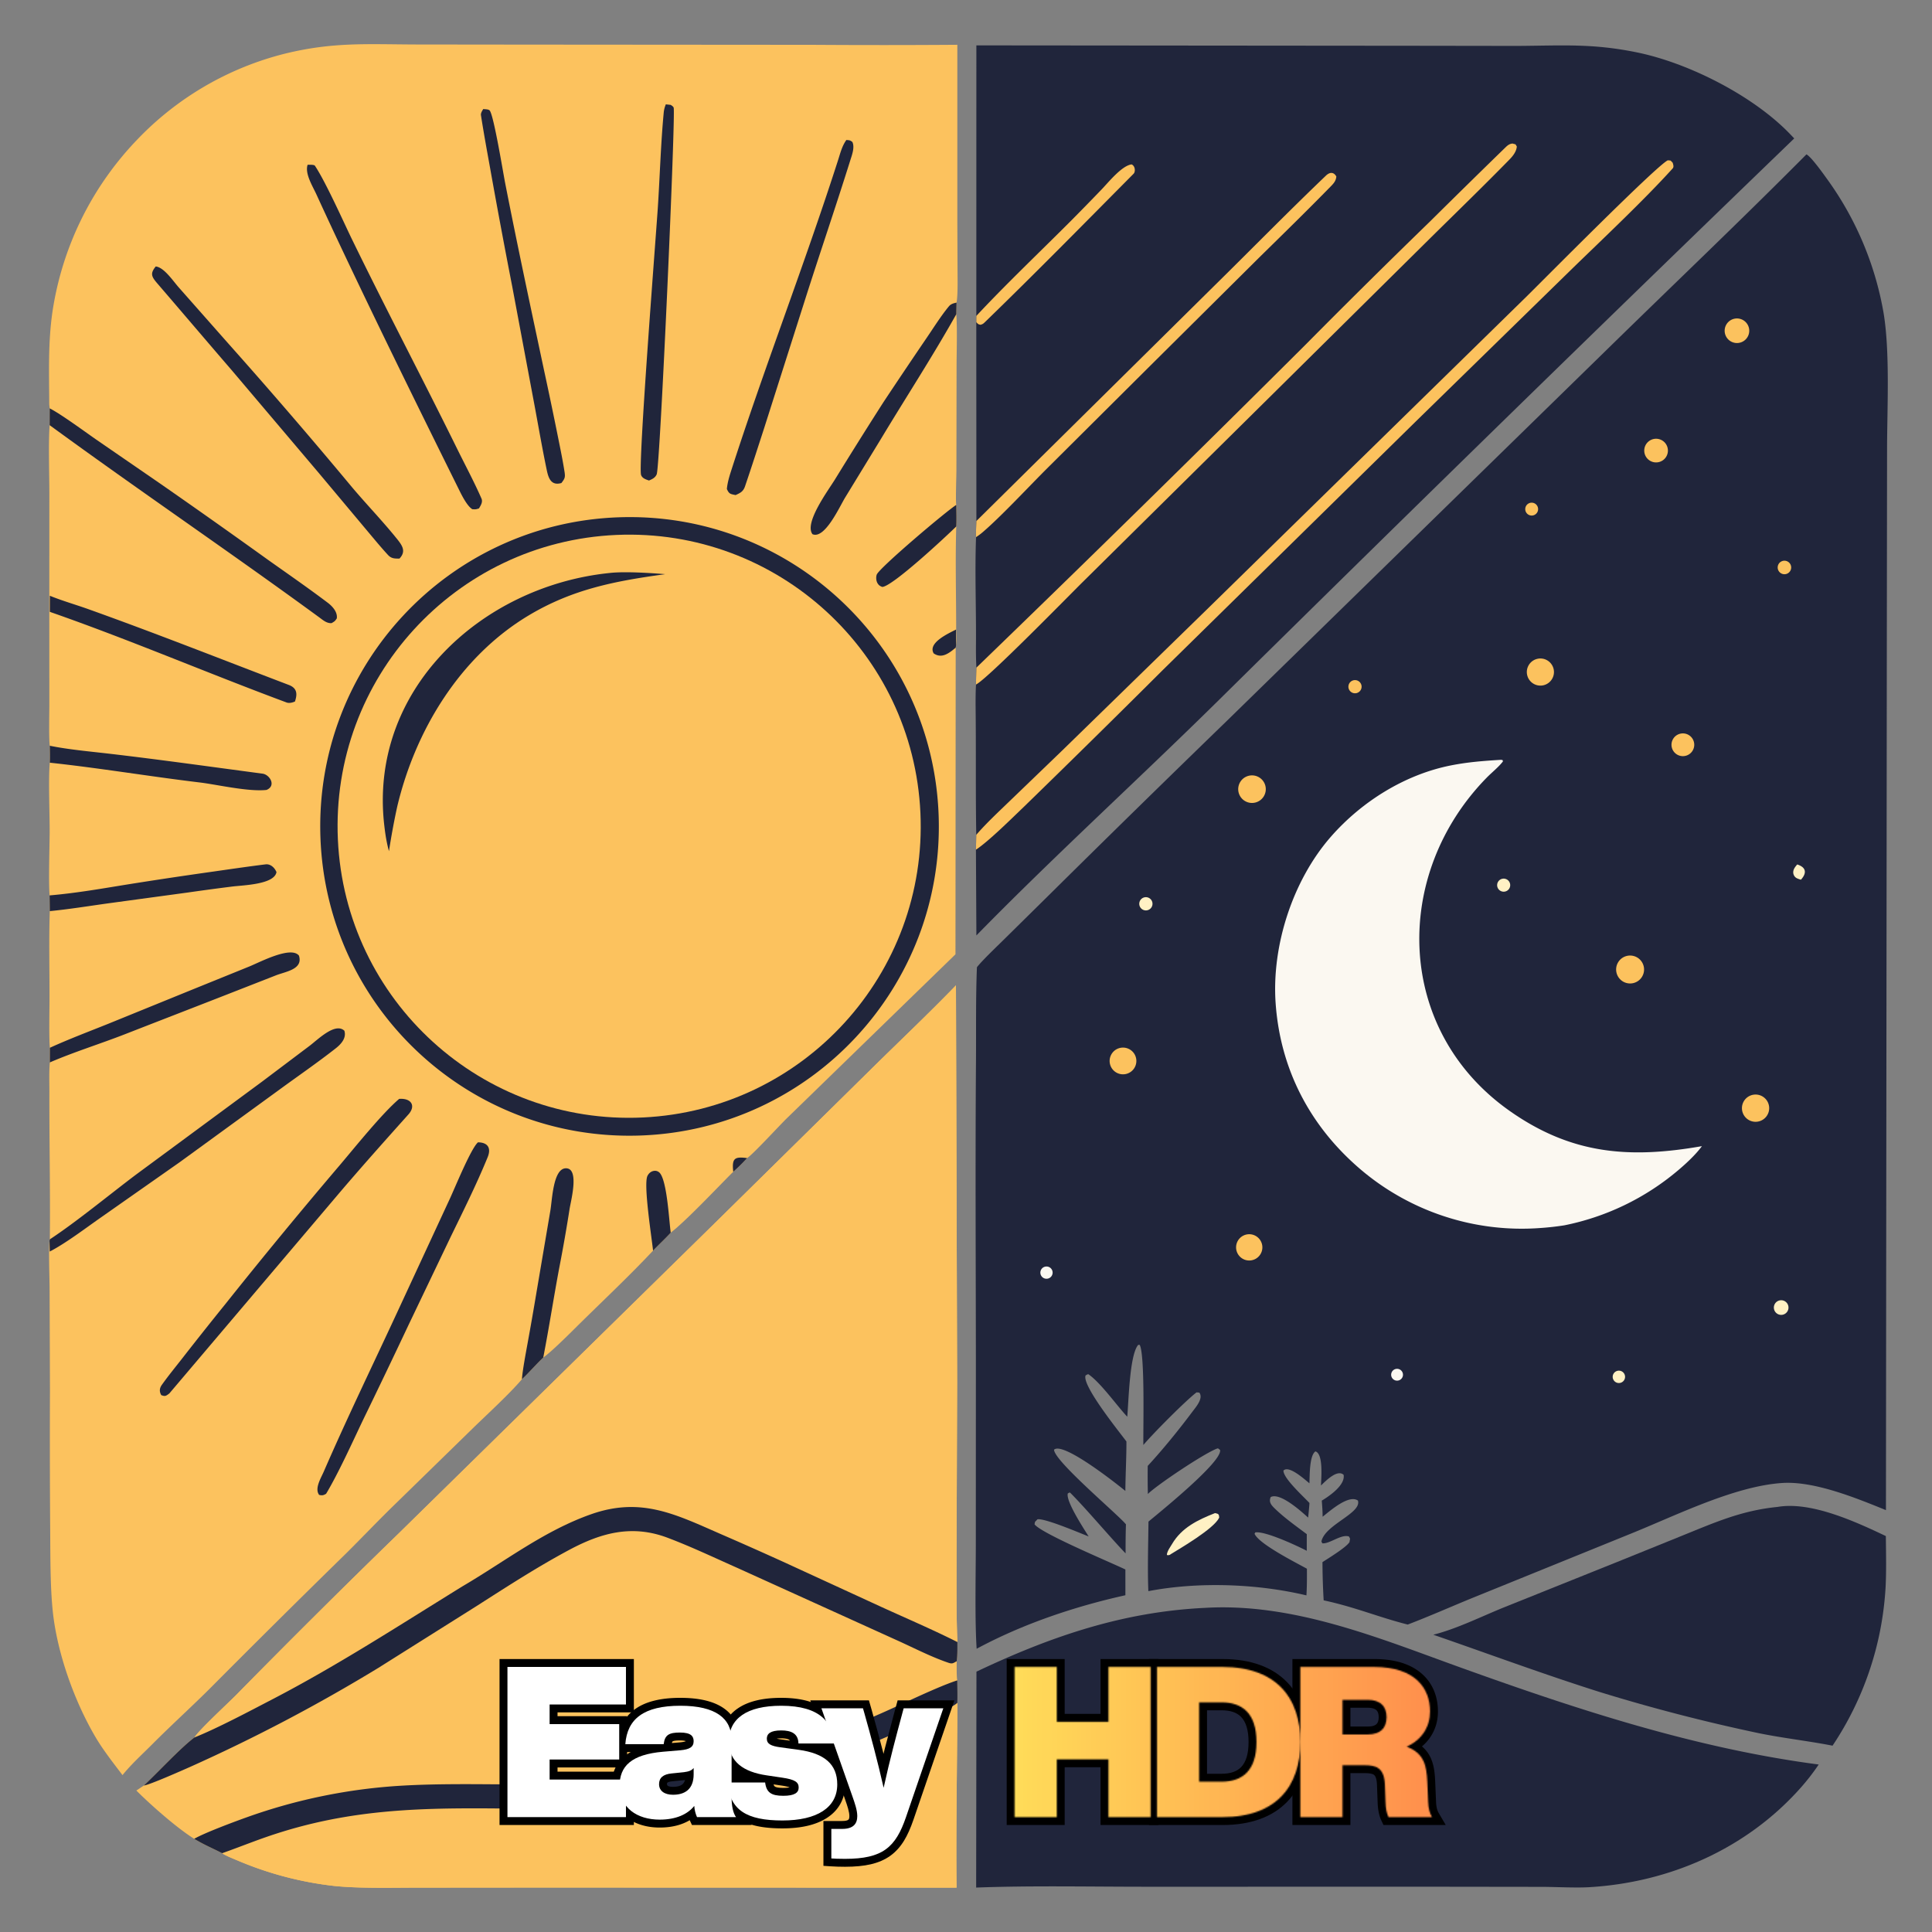 <svg xmlns="http://www.w3.org/2000/svg" width="2048" viewBox="0 0 1536 1536" height="2048" version="1.0"><rect x="0" y="0" width="1536" height="1536" fill="#808080" stroke="none"/><defs><clipPath id="e"><path d="M57.672 972.898h1409.25V1536H57.672Zm0 0"/></clipPath><clipPath id="g"><path d="M.672.898h1409.25V564H.672Zm0 0"/></clipPath><clipPath id="c"><path d="M.672.898h1409.25V564H.672Zm0 0"/></clipPath><clipPath id="d"><path d="M0 0h1410v564H0z"/></clipPath><clipPath id="b"><path d="M0 0h1410v564H0z"/></clipPath><clipPath id="j"><path d="M405.672.898h1001.25V564H405.672Zm0 0"/></clipPath><clipPath id="h"><path d="M0 0h1410v564H0z"/></clipPath><clipPath id="f"><path d="M0 0h1410v564H0z"/></clipPath><linearGradient x1="93.363" gradientTransform="matrix(.75 0 0 .75 335.672 336.16)" y1="99" x2="1428.793" gradientUnits="userSpaceOnUse" y2="99" id="l"><stop stop-color="#FFDE59" offset="0"/><stop stop-color="#FFDE59" offset=".25"/><stop stop-color="#FFDE59" offset=".313"/><stop stop-color="#FFDE59" offset=".328"/><stop stop-color="#FFDE59" offset=".336"/><stop stop-color="#FFDD59" offset=".34"/><stop stop-color="#FFDC59" offset=".344"/><stop stop-color="#FFDB59" offset=".348"/><stop stop-color="#FFDA58" offset=".352"/><stop stop-color="#FFD958" offset=".355"/><stop stop-color="#FFD858" offset=".359"/><stop stop-color="#FFD758" offset=".363"/><stop stop-color="#FFD658" offset=".367"/><stop stop-color="#FFD658" offset=".371"/><stop stop-color="#FFD558" offset=".375"/><stop stop-color="#FFD457" offset=".379"/><stop stop-color="#FFD357" offset=".383"/><stop stop-color="#FFD257" offset=".387"/><stop stop-color="#FFD157" offset=".391"/><stop stop-color="#FFD057" offset=".395"/><stop stop-color="#FFCF57" offset=".398"/><stop stop-color="#FFCE57" offset=".402"/><stop stop-color="#FFCD56" offset=".406"/><stop stop-color="#FFCC56" offset=".41"/><stop stop-color="#FFCC56" offset=".414"/><stop stop-color="#FFCB56" offset=".418"/><stop stop-color="#FFCA56" offset=".422"/><stop stop-color="#FFC956" offset=".426"/><stop stop-color="#FFC856" offset=".43"/><stop stop-color="#FFC755" offset=".434"/><stop stop-color="#FFC655" offset=".438"/><stop stop-color="#FFC555" offset=".441"/><stop stop-color="#FFC455" offset=".445"/><stop stop-color="#FFC355" offset=".449"/><stop stop-color="#FFC255" offset=".453"/><stop stop-color="#FFC255" offset=".457"/><stop stop-color="#FFC154" offset=".461"/><stop stop-color="#FFC054" offset=".465"/><stop stop-color="#FFBF54" offset=".469"/><stop stop-color="#FFBE54" offset=".473"/><stop stop-color="#FFBD54" offset=".477"/><stop stop-color="#FFBC54" offset=".48"/><stop stop-color="#FFBB54" offset=".484"/><stop stop-color="#FFBA53" offset=".488"/><stop stop-color="#FFB953" offset=".492"/><stop stop-color="#FFB853" offset=".496"/><stop stop-color="#FFB753" offset=".5"/><stop stop-color="#FFB753" offset=".504"/><stop stop-color="#FFB653" offset=".508"/><stop stop-color="#FFB553" offset=".512"/><stop stop-color="#FFB452" offset=".516"/><stop stop-color="#FFB352" offset=".52"/><stop stop-color="#FFB252" offset=".523"/><stop stop-color="#FFB152" offset=".527"/><stop stop-color="#FFB052" offset=".531"/><stop stop-color="#FFAF52" offset=".535"/><stop stop-color="#FFAE52" offset=".539"/><stop stop-color="#FFAD51" offset=".543"/><stop stop-color="#FFAD51" offset=".547"/><stop stop-color="#FFAC51" offset=".551"/><stop stop-color="#FFAB51" offset=".555"/><stop stop-color="#FFAA51" offset=".559"/><stop stop-color="#FFA951" offset=".563"/><stop stop-color="#FFA851" offset=".566"/><stop stop-color="#FFA750" offset=".57"/><stop stop-color="#FFA650" offset=".574"/><stop stop-color="#FFA550" offset=".578"/><stop stop-color="#FFA450" offset=".582"/><stop stop-color="#FFA350" offset=".586"/><stop stop-color="#FFA350" offset=".59"/><stop stop-color="#FFA250" offset=".594"/><stop stop-color="#FFA14F" offset=".598"/><stop stop-color="#FFA04F" offset=".602"/><stop stop-color="#FF9F4F" offset=".605"/><stop stop-color="#FF9E4F" offset=".609"/><stop stop-color="#FF9D4F" offset=".613"/><stop stop-color="#FF9C4F" offset=".617"/><stop stop-color="#FF9B4F" offset=".621"/><stop stop-color="#FF9A4E" offset=".625"/><stop stop-color="#FF994E" offset=".629"/><stop stop-color="#FF994E" offset=".633"/><stop stop-color="#FF984E" offset=".637"/><stop stop-color="#FF974E" offset=".641"/><stop stop-color="#FF964E" offset=".645"/><stop stop-color="#FF954E" offset=".648"/><stop stop-color="#FF944D" offset=".652"/><stop stop-color="#FF934D" offset=".656"/><stop stop-color="#FF924D" offset=".66"/><stop stop-color="#FF914D" offset=".664"/><stop stop-color="#FF914D" offset=".672"/><stop stop-color="#FF914D" offset=".688"/><stop stop-color="#FF914D" offset=".75"/><stop stop-color="#FF914D" offset="1"/></linearGradient><filter x="0%" y="0%" width="100%" height="100%" id="a"><feColorMatrix values="0 0 0 0 1 0 0 0 0 1 0 0 0 0 1 0 0 0 1 0" color-interpolation-filters="sRGB"/></filter><mask id="i"><g filter="url(#a)"><g clip-path="url(#b)"><g clip-path="url(#c)"><g clip-path="url(#d)"><path d="M824.249 396.869h-41.074v-43.59h-33.531V472.65h33.531v-45.937h41.074v45.937h33.532V353.279h-33.532Zm90.697-43.59h-52.14V472.65h52.14c42.754 0 61.864-24.477 61.864-59.684 0-35.21-19.11-59.687-61.864-59.687m-18.609 91.203v-63.035h17.938c15.93 0 27.664 8.215 27.664 31.52 0 23.3-11.735 31.515-27.664 31.515Zm0 0"/><path d="M1077.736 444.65c-.504-12.738-2.516-22.8-16.43-27.996 12.738-5.7 18.61-16.43 18.61-28 0-18.61-11.907-35.375-44.43-35.375h-58.68V472.65h33.531v-41.242h17.438c9.386 0 15.757 2.012 16.261 15.59l.504 13.582c.164 5.195.836 8.886 2.344 12.07h34.539c-1.676-2.852-2.852-7.043-3.02-12.07Zm-67.399-65.215h20.117c9.895 0 14.922 5.195 14.922 13.746 0 8.719-5.027 13.746-14.922 13.746h-20.117Zm0 0"/></g></g></g></g></mask></defs><path fill="#fcc25e" d="M39.516 324.66c-.141-1.078-.36-2.578-.368-3.656-.105-24.957-1.007-48.473 2.567-73.192a251.6 251.6 0 0 1 8.613-37.55 250 250 0 0 1 6.445-18.168 248 248 0 0 1 7.82-17.617 251 251 0 0 1 9.15-16.97 251 251 0 0 1 10.429-16.21 250 250 0 0 1 24.43-29.79 244 244 0 0 1 25.496-23.316 243.5 243.5 0 0 1 28.527-19.488 244 244 0 0 1 30.988-15.273 244 244 0 0 1 32.836-10.75c38.426-9.457 65.672-7.426 104.742-7.305l84.008.094 230.883.172q57.511.385 115.027-.032v141.004l.164 39.36c.024 6.332.305 18.785-.789 24.617l-.222 9.258c.898 10.433.261 30.28.246 41.257l-.13 82.723c.017 4.488-.757 24.93-.105 27.594.063 5.418.286 11.805-.011 17.125-.828 27.18-.063 54.676-.078 81.871 0 4.223.293 8.102-.028 12.363l-.34 2.13-.18 243.796-133.581 129.879c-6.043 5.789-27.2 29-32.075 32.129-3.96 4.273-6.683 6.996-11.02 10.875-11.831 11.738-37.327 38.926-49.71 48.414-4.629 5.062-9.457 9.426-14.05 14.3-18.845 20.13-40.485 40.41-60.153 59.864-6.113 6.047-20.543 20.516-27.14 25.121-5.923 5.617-11.473 12.14-16.966 17.262-9.617 11.37-27.285 27.578-38.222 38.207l-62.922 61.402c-12.922 12.531-25.516 25.836-38.328 38.55a11065 11065 0 0 0-109.621 108.735c-14.73 14.602-30.243 28.657-44.887 43.387-7.691 7.734-16.785 15.938-23.555 24.434-7.039-9.254-15.312-19.813-21.219-29.79-16.874-28.476-30.59-66.765-34.152-99.726-2.2-20.34-1.965-46.125-2.14-66.7a9917 9917 0 0 1-.176-109.94l-.293-81.286c-.047-7.687-.848-31.004-.059-37.386l.266-1.133c.383-39.172-.477-78.465-.371-117.645.02-7.558-.348-15.496.37-23.004l.032-11.64c-.793-7.223-.34-29.375-.309-37.649.094-23.168-.585-47.945.239-70.996l-.157-12.496c-.925-10.953-.019-38.031.043-50.242.07-14.356-1.136-42.207.114-55.27.215-4.367.054-9.082 0-13.476-.844-4.828-.375-26.317-.371-32.254l-.032-70.668.043-98.754c-.023-14.313-.832-39.7.239-53.191Zm0 0"/><path fill="#20253b" d="M39.516 324.66c8.707 4.41 27.504 18.203 36.297 24.344l51.394 35.371a6571 6571 0 0 1 86.059 60.844c15.84 11.222 31.847 22.312 47.336 34 3.734 2.82 7.886 7.422 7.164 12.414-1.57 2.41-1.75 2.324-4.125 3.781-3.907.27-6.832-2.398-9.973-4.695-70.688-51.703-143.52-101.055-214.195-152.7Zm.117 660.645c21.101-13.867 47.5-35.64 68.55-51.489L208.2 860.04l37.86-28.527c6.543-4.899 20.425-18.953 27.726-12.055 1.8 5.664-2.48 10.555-6.77 13.922-14.695 11.543-30.175 22.16-45.245 33.195L142.84 924l-63.082 44.25c-12.086 8.46-27.477 20.176-40.2 26.762l-.19-8.574Zm.031-152.29c14.79-6.792 31.434-13.046 46.602-19.152L153 786.711l45.367-18.383c8.336-3.402 33.047-16.527 39.317-8.562 3.425 10.875-10.332 12.59-18.141 15.605l-31 12.129c-29.617 11.61-59.352 23.086-88.984 34.656-19.477 7.614-40.82 14.223-59.926 22.5Zm720.598-583.167c-19.028 33.882-39.957 65.972-59.965 99.234l-28.43 46.555c-4.383 7.207-16.156 33.3-25.93 29.054-6.761-8.988 12.567-34.84 18.036-43.765a4006 4006 0 0 1 38.511-61.375 5186 5186 0 0 1 34.82-51.778c5.356-7.878 11.114-17.058 17.165-24.308 1.547-1.852 3.734-2.387 6.015-2.875ZM39.438 711.875c22.128-1.91 42.214-5.559 64.128-9.066a3722 3722 0 0 1 66.27-9.918c13.723-1.965 27.52-3.989 41.273-5.696 4-.496 7.278 2.684 8.7 6.153-1.688 9.836-26.375 10.394-35.032 11.46a2051 2051 0 0 0-35.894 4.829l-62.86 8.543c-15.578 2.16-30.753 4.656-46.43 6.191Zm.16-118.988c14.652 3.015 32.125 4.57 47.21 6.324 40.766 4.746 81.266 10.473 121.922 15.867 5.747.762 11.149 9.66 3.141 12.945-14.59 1.57-39.234-4.28-53.094-5.945-40.007-4.808-79.347-11.445-119.183-15.715.215-4.367.054-9.082 0-13.476M414.94 1096.55c.5-7.117 3.008-20.25 4.34-27.68a2586 2586 0 0 0 7.203-41.191l11.051-65.078c1.48-8.325 2.137-33.786 12.434-33.774 10.808.008 3.984 25.383 2.89 32.176a1267 1267 0 0 1-8.214 46.86c-4.461 23.753-8.118 47.679-12.739 71.425-5.922 5.617-11.472 12.14-16.965 17.262m345.32-678.004c-8.093 7.969-50.683 47.695-58.82 48.086-1.722-.656-2.71-1.238-3.718-2.848-1.16-1.863-1.426-4.84-.684-6.941 1.84-5.211 55.547-50.707 63.234-55.422.063 5.418.286 11.805-.011 17.125M519.199 994.305c-1.02-10.133-7.742-52.336-4.476-59.364.82-1.761 2.343-3.27 4.238-3.84 1.719-.515 3.309-.328 4.789.7 6.559 4.55 8.172 39.21 9.5 48.203-4.629 5.062-9.457 9.426-14.05 14.3M759.815 514.91c-4.925 4.074-10.921 9.137-17.515 4.535-4.989-8.445 12.183-16.039 17.777-18.937-.094 4.12 0 8.156.078 12.273ZM582.961 931.59c-1.211-10.867 1.11-12.149 11.02-10.875-3.961 4.273-6.684 6.996-11.02 10.875m-91.055-520.324c135.754-4.75 249.645 101.476 254.352 237.234 4.703 135.754-101.555 249.61-237.317 254.273-135.695 4.66-249.488-101.539-254.191-237.238-4.703-135.695 101.46-249.523 237.156-254.27"/><path fill="#fcc25e" d="M490.063 425.29c127.726-5.587 235.859 93.292 241.699 221.007 5.836 127.71-92.828 236.039-220.532 242.129-128.058 6.105-236.753-92.895-242.605-220.961-5.855-128.07 93.355-236.574 221.438-242.176"/><path fill="#20253b" d="M484.512 455.555c11.574-1.36 32.71-.059 44.355.93-39.523 5.41-73.64 11.796-108.883 32.992-54.05 32.511-89.504 90.546-104.03 151.168-2.5 11.12-4.99 24.796-6.72 36.074-1.906-6.938-2.847-13.09-3.683-20.223-12.68-108.11 77.246-190.484 178.96-200.941m-167.16 418.097c9.598-.734 13.528 5.461 7.34 12.368-18.207 20.332-36.433 40.746-54.148 61.515L134.625 1107.84c-2.754 2.078-3.363 2.527-6.434 1.305-1.59-2.829-1.46-5.422.496-8.168 4.934-6.915 10.356-13.582 15.614-20.266a3105 3105 0 0 1 35.066-44.188 4410 4410 0 0 1 91.082-110.55c12.45-14.692 33.317-40.72 46.903-52.32m62.656 34.53c8 .106 10.629 4.68 7.656 11.922-8.875 21.657-19.23 42.399-29.453 63.415l-32.844 68.664a7046 7046 0 0 1-37.12 77.52c-8.263 17.37-19.188 41.51-28.97 57.874-2.078 1.277-3.214 1.524-5.562.902-3.766-5.046 1.41-13.261 3.695-18.52 18.754-43.144 39.313-85.42 59.059-128.097l41.297-89.101c4.046-8.739 16.652-39.696 22.242-44.578M123.816 211.848c6.68.703 13.793 11.613 18.485 16.87l39.34 44.532a4457 4457 0 0 1 98.394 114.297c11.785 13.945 24.578 27.152 35.996 41.414 4.262 5.324 6.692 9.691 1.567 15.117-3.754.031-6.414.078-9.106-2.836-5.46-5.914-10.586-12.144-15.765-18.308l-39.27-46.883-69.031-81.492c-19.88-23.04-39.551-46.227-59.403-69.293-4.652-5.407-5.738-7.844-1.207-13.418M244.563 131c1.5-.016 5.171-.172 5.789.746 8.558 12.754 23.27 45.766 29.226 57.992 27.613 56.715 56.164 110.856 83.957 167.25 6.137 12.45 13.664 26.551 19.246 39.364 1.203 2.765-.554 5.488-1.996 7.863-2.625.84-2.601.746-5.219.644-3.816-2.132-8.046-10.312-10-14.254-32.425-65.464-64.902-131.382-96.058-197.425a3743 3743 0 0 1-17.903-38.52c-3.136-6.855-9.37-16.656-7.042-23.66m428.34-19.715c2.476.25 2.765.063 4.765 1.59 2.016 4.266-.32 10.297-1.668 14.61-11.66 37.222-24.387 74.35-36.187 111.492l-32.2 101.12c-5.015 15.47-10.031 31.075-15.27 46.477-1.421 4.192-3.69 5.305-7.53 7.024-4.239-.895-5.118-.825-6.93-4.84.422-4.594 1.762-9.363 3.172-13.75 26.695-83.016 58.449-164.34 85.133-247.356 1.785-5.55 3.246-11.64 6.714-16.367M529.36 82.95l3.918.442c.891.668 1.836 1.12 2.297 2.18 1.7 3.91-10.761 285.624-13.5 291.577-1.281 2.786-3.457 3.727-6.105 4.88-2.434-.848-5.356-1.696-6.297-4.423-2.492-7.199 11.754-189.093 13.258-211.644 1.691-25.395 2.355-51.164 4.758-76.473.218-2.34.796-4.363 1.671-6.539M384.195 86.7c1.407.176 3.918.094 4.985 1.004 3.18 2.711 10.742 49.188 12.445 57.883 9.773 49.875 20.453 99.617 31.023 149.324a3603 3603 0 0 1 11.047 52.918c1.825 9.086 3.746 18.328 5.16 27.492.66 4.305.086 5.297-2.53 8.707-7.915 2.266-10.188-3.43-11.579-10.062-3.465-16.531-6.363-33.219-9.437-49.828l-18.024-96.14a6027 6027 0 0 1-17.68-94.634c-2.464-13.636-5.097-27.984-7.226-41.742-.262-1.715.95-3.492 1.816-4.922M39.63 473.637c9.394 3.867 20.695 7.117 30.453 10.605 53.535 19.133 106.422 40.09 159.543 60.309 6.734 2.562 6.832 7.316 4.879 13.156-1.856.86-4.613 1.547-6.602.809-62.898-23.364-124.91-49.977-188.293-72.082Zm1396.539-350.903c3.727 1.754 13.672 15.793 16.477 19.684a255 255 0 0 1 15.753 24.605 255 255 0 0 1 12.848 26.243 256 256 0 0 1 9.77 27.535 255 255 0 0 1 6.562 28.469c4.973 30.59 2.856 73.363 2.7 105.394l-.196 157.75-.695 688.188c-23.813-9.676-57-23.243-82.434-21.579-38.379 2.52-85.125 26.168-121.539 40.762l-124.469 50.496c-16.851 6.871-34.922 14.895-51.765 21.293-23.032-5.812-41.79-13.89-66.825-19.25a548 548 0 0 1-.953-30.383c4.914-3.21 18.922-11.738 21.504-15.93.434-3.382.856-2.019-.472-4.464-6.13-2.055-15.422 6.066-21.121 5.437l-.75-1.386c2.593-13.426 32.257-22.508 29.015-32.602-7.297-5.117-22.348 8.383-28.055 12.86-.007-4.422-.332-8.407-.668-12.817 6.114-3.637 18.872-12.457 17.348-20.52-5.086-4.648-14.371 5.04-17.984 8.493.172-5.793 1.98-25.293-4.434-27.098-4.844 3.328-4.5 19.512-4.746 25.363-3.73-3.007-16.367-14.632-20.656-10.117-.113 6.164 15.695 20.387 20.676 25.777-.215 3.766-.68 7.817-1.043 11.602-5.407-4.875-22.274-20.219-29.743-16.336-1.84 4.05.622 6.625 3.57 9.465 7.528 7.254 16.778 13.781 25.095 20.043l-.024 13.215c-7.695-4-33.008-15.813-40.918-14.61l-.594 1.102c3.555 8.121 32.317 22.613 41.641 27.773.023 7.297.059 13.895-.39 21.2-39.344-9.375-85.907-10.993-125.673-3.368-.734-16.785-.082-38.171.09-55.289 9.782-8.168 58.696-47.625 56.942-56.918-.93-.734-1.453-1.507-2.309-1.191-10.66 3.914-49.23 29.95-55.117 36.18a628 628 0 0 1-.106-22.364c12.426-13.515 24.41-28.285 35.454-43 2.968-3.964 8.984-10.77 5.546-15.293l-2.195-.171c-8.73 6.652-34.816 32.925-42.27 41.843-.25-12.52 1.364-71.61-2.917-79.613l-1.18.008c-6.883 7.785-7.582 44.805-8.715 57.12-8.015-8.46-20.562-26.378-30.605-33.593-.684-.496-1.516.242-2.528.758-3.136 7.836 26.52 44.527 32.47 52.516.05 12.464-.747 26.445-.845 39.32-7.46-6.11-49.633-39.441-56.699-32.774.137 8.731 47.942 49.102 56.422 58.477l.738.824a625 625 0 0 0-.273 23.117c-11.93-12.375-31.422-35.59-43.895-48.066-.586-.586-1.027-.121-2.047.426-1.765 6.023 12.809 28.14 16.575 34.191-6.91-2.691-34.957-14.683-40.72-13.633-2.25 2.57-1.792 1.207-2.292 4.012 5.683 7.363 59.832 29.926 72.215 35.88l.008 20.476c-40.485 8.976-81.72 22.859-118.258 42.546-1.508-22.636-.692-59.152-.66-82.785l.05-144.886c-.05-79.504-.523-159.133.075-238.618.187-24.472-.239-51.3.757-75.543 4.239-5.449 15.66-16.296 20.918-21.488l39.016-38.5A18747 18747 0 0 1 975.45 573.066l301.207-294.261c52.996-51.907 107.282-103.457 159.512-156.07"/><path fill="#fbf8f1" d="m1193.574 604.055 1.102.293.195.996c-3.16 4.27-8.91 8.855-12.789 12.808-75.57 77.082-73.02 200.856 18.156 265.063 49.14 34.597 95.215 38.11 152.836 28.012-4.941 6.816-12.937 14.183-19.37 19.574a201 201 0 0 1-42.277 27.367 200 200 0 0 1-23.376 9.504 201 201 0 0 1-24.38 6.504 217 217 0 0 1-18.823 2.113 198 198 0 0 1-19.535.516 198 198 0 0 1-19.493-1.414 200 200 0 0 1-19.257-3.332 198 198 0 0 1-70.997-31.567 199 199 0 0 1-15.37-12.066c-39.13-33.977-62.25-78.602-66.008-130.516-3.329-45.996 13.597-98.148 44.003-132.797 24.555-27.984 58.98-49.492 95.7-56.66 13.656-2.668 25.851-3.535 39.683-4.398"/><path fill="#fff1c4" d="M966 1202.953c2.887.55 3.172 1.027 3.3 3.625-4.155 8.828-30.609 24.164-39.39 29.586-1.172.414-.855.25-2.219.113.09-2.918 2.61-6.164 4.094-8.691 7.719-13.106 20.461-19.215 34.215-24.633"/><path fill="#fcc25e" d="M1292.844 760.133a11.1 11.1 0 0 1 5.824-.117q1.44.359 2.734 1.082a11 11 0 0 1 2.352 1.765 11.086 11.086 0 0 1 1.789 13.559 11 11 0 0 1-1.816 2.312 11 11 0 0 1-2.36 1.758q-1.293.721-2.734 1.074a11.1 11.1 0 0 1-13.371-7.89c-1.578-5.82 1.789-11.832 7.582-13.543m-299.73-143.446c5.796-1.23 11.527 2.38 12.921 8.145 1.395 5.762-2.047 11.59-7.762 13.152q-1.419.387-2.89.387-1.47.005-2.887-.383a11 11 0 0 1-4.976-2.937 11 11 0 0 1-1.739-2.344 10.97 10.97 0 0 1-.887-8.492q.428-1.406 1.211-2.649a10.9 10.9 0 0 1 4.262-3.902q1.305-.673 2.746-.976m401.098 253.62c5.86-.828 11.289 3.188 12.21 9.02.93 5.836-2.991 11.34-8.812 12.371a10.82 10.82 0 0 1-10.257-3.804 10.6 10.6 0 0 1-1.504-2.43 10.8 10.8 0 0 1-.82-2.738 11 11 0 0 1-.071-2.856 10.81 10.81 0 0 1 9.254-9.562m-172.176-346.465c5.746-1.45 11.578 2.02 13.067 7.758 1.476 5.738-1.954 11.597-7.68 13.117-5.785 1.531-11.703-1.938-13.203-7.73-1.492-5.79 2.011-11.688 7.816-13.145m-332.86 309.668a10.63 10.63 0 0 1 10.645 1.996q1.079.944 1.864 2.133.79 1.195 1.234 2.554a10.4 10.4 0 0 1 .512 2.785q.07 1.43-.242 2.825-.31 1.394-.977 2.66-.669 1.264-1.649 2.305a10.5 10.5 0 0 1-2.199 1.785c-.812.496-1.676.879-2.593 1.14-5.497 1.598-11.274-1.457-13.051-6.898-1.778-5.445 1.082-11.32 6.457-13.285m102.55 147.832c5.669-.793 10.919 3.12 11.782 8.785.855 5.652-3 10.95-8.649 11.871a10.42 10.42 0 0 1-9.816-3.758 10.442 10.442 0 0 1 6.684-16.898m385.746-727.531a9.8 9.8 0 0 1 7.543.262 9.8 9.8 0 0 1 5.105 5.554c.297.816.48 1.652.55 2.516q.105 1.295-.124 2.574a9.7 9.7 0 0 1-.797 2.449 10 10 0 0 1-1.406 2.156 9.76 9.76 0 0 1-4.227 2.863c-5.047 1.743-10.558-.894-12.375-5.914-1.816-5.023.742-10.57 5.73-12.46m-63.984 95.554c4.817-1.71 10.121.738 11.934 5.516a9.398 9.398 0 0 1-10.137 12.656 9.3 9.3 0 0 1-2.398-.684 9.3 9.3 0 0 1-2.133-1.285 9.3 9.3 0 0 1-1.723-1.8 9.4 9.4 0 0 1-1.187-2.192 9.2 9.2 0 0 1-.567-2.422 9.4 9.4 0 0 1 .086-2.492 9.4 9.4 0 0 1 2.07-4.484 9.3 9.3 0 0 1 1.84-1.676 9.3 9.3 0 0 1 2.215-1.137m22.793 233.86a9.05 9.05 0 0 1 8.598 3.097c.516.614.941 1.29 1.277 2.016q.502 1.095.7 2.285.198 1.188.082 2.387a9.1 9.1 0 0 1-1.688 4.426 9 9 0 0 1-1.648 1.726 9 9 0 0 1-2.04 1.238 9.046 9.046 0 0 1-12.547-6.79c-.808-4.862 2.415-9.483 7.266-10.385"/><path fill="#fff1c4" d="M1415.438 1033.777a5.81 5.81 0 0 1 6.406 4.942 5.82 5.82 0 0 1-4.75 6.562 5.82 5.82 0 0 1-6.336-3.406 5.86 5.86 0 0 1-.047-4.535 5.82 5.82 0 0 1 3.223-3.187 6 6 0 0 1 1.504-.376"/><path fill="#fcc25e" d="M1416.059 446.465q.455-.253.953-.418a5.4 5.4 0 0 1 2.05-.25 5.3 5.3 0 0 1 1.024.176q.505.133.969.367.467.23.882.547.417.314.762.707.346.388.61.84.262.45.437.941c.113.328.2.664.246 1.008q.078.515.051 1.035a5.34 5.34 0 0 1-2.54 4.305 5.27 5.27 0 0 1-2.698.8 5.3 5.3 0 0 1-2.73-.68 5.25 5.25 0 0 1-2.016-1.968 5.27 5.27 0 0 1-.746-2.715q.001-1.464.734-2.723a5.3 5.3 0 0 1 2.012-1.972"/><path fill="#fff1c4" d="M909.098 713.645q.467-.184.965-.274.497-.093 1-.086a5.3 5.3 0 0 1 1.957.399q.463.193.886.468c.282.188.54.395.782.63.238.234.457.491.648.765q.285.416.488.879.351.786.426 1.648.08.86-.121 1.7a5.2 5.2 0 0 1-.664 1.57 5.2 5.2 0 0 1-1.13 1.277 5.2 5.2 0 0 1-3.148 1.18 5.26 5.26 0 0 1-3.222-.969 5.2 5.2 0 0 1-1.766-2.168 5.3 5.3 0 0 1-.394-1.355 5.3 5.3 0 0 1-.016-1.41q.09-.706.36-1.364.272-.656.71-1.219a5.23 5.23 0 0 1 2.239-1.671"/><path fill="#fcc25e" d="M1075.094 541.172q.463-.21.96-.332a5 5 0 0 1 1.005-.137q.511-.023 1.015.059.504.075.985.25a5.3 5.3 0 0 1 1.73 1.043q.375.345.68.75.305.409.527.87c.145.305.262.626.348.954q.128.493.156 1.004.031.511-.04 1.015a5 5 0 0 1-.233.989q-.165.48-.418.926a5.3 5.3 0 0 1-1.332 1.519c-.27.207-.555.39-.86.54a5.13 5.13 0 0 1-2.687.546 5.15 5.15 0 0 1-2.594-.887 5.16 5.16 0 0 1-1.793-2.078 5.1 5.1 0 0 1-.492-2.7 5.1 5.1 0 0 1 .933-2.577 5.14 5.14 0 0 1 2.11-1.754"/><path fill="#fff1c4" d="M1193.766 698.82q.481-.164.98-.234a5.1 5.1 0 0 1 2 .11q.492.127.95.343t.863.52q.406.3.746.671.34.375.605.81a5.22 5.22 0 0 1 .285 4.839c-.14.305-.308.598-.504.871a5.3 5.3 0 0 1-1.46 1.375 5.4 5.4 0 0 1-.903.45 5.1 5.1 0 0 1-2.7.277 5.05 5.05 0 0 1-2.472-1.125 5.1 5.1 0 0 1-1.566-2.22 5.14 5.14 0 0 1-.235-2.702 5.1 5.1 0 0 1 1.168-2.453 5.1 5.1 0 0 1 2.243-1.532"/><path fill="#fcc25e" d="M1215.61 400.105a5 5 0 0 1 1.335-.398q.703-.105 1.399-.023.702.086 1.351.355a5.13 5.13 0 0 1 3.05 5.71 5.1 5.1 0 0 1-1.249 2.47q-.48.52-1.078.89-.597.374-1.277.567a5 5 0 0 1-.942.176 5 5 0 0 1-.953 0 5.1 5.1 0 0 1-1.824-.531 5 5 0 0 1-1.508-1.16 5 5 0 0 1-.566-.77 5.3 5.3 0 0 1-.414-.86 5.4 5.4 0 0 1-.246-.926 5 5 0 0 1-.067-.949 5.1 5.1 0 0 1 .39-1.863q.182-.44.446-.844.264-.398.598-.746.334-.345.726-.621.388-.277.828-.477"/><path fill="#fff1c4" d="M1428.832 687.27c7.156 2.285 7.809 6.785 2.961 12.128-1.11-.328-3.004-.898-3.93-1.586a5.25 5.25 0 0 1-1.625-1.917 5.25 5.25 0 0 1-.562-2.454c.043-2.507 1.656-4.355 3.156-6.171m-143.926 402.945q.423-.205.875-.328.456-.122.922-.157c.313-.02.625-.015.934.024a4.8 4.8 0 0 1 1.773.562q.41.225.774.524.363.3.664.656.3.363.523.774a4.91 4.91 0 0 1-1.738 6.554 4.8 4.8 0 0 1-2.52.727 4.8 4.8 0 0 1-2.535-.672 4.8 4.8 0 0 1-1.828-1.883 4.8 4.8 0 0 1-.602-2.55q.054-1.36.793-2.497a4.87 4.87 0 0 1 1.965-1.734"/><path fill="#fbf8f1" d="M831.031 1007.004a4.86 4.86 0 0 1 4.649 1.582 4.8 4.8 0 0 1 1.105 2.289c.16.86.094 1.707-.2 2.531a4.8 4.8 0 0 1-1.452 2.094 4.871 4.871 0 1 1-5.008-8.223 5 5 0 0 1 .906-.273m277.887 81.605a4.71 4.71 0 0 1 4.848.774 4.64 4.64 0 0 1 1.414 2.113q.408 1.26.11 2.543a4.67 4.67 0 0 1-1.243 2.23 4.63 4.63 0 0 1-2.219 1.258 4.67 4.67 0 0 1-3.402-.46 4.69 4.69 0 0 1-2.406-4.383 4.71 4.71 0 0 1 2.898-4.074"/><path fill="#fcc25e" d="m760.012 783.398.937 315.293-.465 138.09c.04 22.606-.3 46.23.692 68.715-.031 4.477.133 10.988-.563 15.23.008 3.286-.18 12.536.473 15.211.05 5.88.203 12.016.043 17.872-.133 48.562-1.184 98.68-.637 146.941l-328.328-.098-100.504.082c-20.129.016-46.008.692-65.633-1.32a274 274 0 0 1-39.504-7.367A274 274 0 0 1 188.52 1479c-2.934-1.238-9.84-3.977-11.895-5.648-8.05-4.16-14.184-6.555-22.21-11.438-13.345-8.195-34.798-27.105-46-38.39l5.948-3.985c10.938-10.148 29.075-29.863 40.239-38.21 3.808-6.145 26.882-27.36 33.257-33.84a7802 7802 0 0 1 129.012-128.274l250.777-246.137L692.16 850.41c22.469-22.207 45.93-44.347 67.852-67.012"/><path fill="#fcc25e" d="m760.012 783.398.937 315.293-.465 138.09c.04 22.606-.3 46.23.692 68.715-18.824-9.527-40.324-18.734-59.68-27.57l-77.383-35.582a3236 3236 0 0 0-52.027-23.121c-35.328-15.442-62.547-29.2-101.871-15.442-37.488 13.11-68.512 37.446-102.504 57.375-50.09 30.93-99.363 62.961-151.68 90.117-17.535 9.106-43.172 22.758-61.43 30.055 3.81-6.144 26.883-27.36 33.258-33.84a7802 7802 0 0 1 129.012-128.273l250.777-246.137L692.16 850.41c22.469-22.207 45.93-44.347 67.852-67.012m-583.387 689.954c17.527-6.215 29.762-11.504 48.145-17.153 66.023-20.293 125.789-18.883 193.863-18.187q38.776.512 77.37-3.266a699 699 0 0 0 76.536-11.793 700 700 0 0 0 74.766-20.176 699 699 0 0 0 72.078-28.312c7.445-3.352 37.082-16.094 41.746-20.656-.133 48.562-1.184 98.68-.637 146.941l-328.328-.098-100.504.082c-20.129.016-46.008.692-65.633-1.32a274 274 0 0 1-39.504-7.367A274 274 0 0 1 188.52 1479c-2.934-1.238-9.84-3.977-11.895-5.648"/><path fill="#20253b" d="M154.602 1381.328c18.257-7.297 43.894-20.95 61.43-30.055 52.316-27.156 101.59-59.187 151.679-90.117 33.992-19.93 65.016-44.265 102.504-57.375 39.324-13.758 66.543 0 101.87 15.442a3236 3236 0 0 1 52.028 23.12l77.383 35.583c19.356 8.836 40.856 18.043 59.68 27.57-.031 4.477.133 10.984-.563 15.23-2.648 1.41-3.308 2.325-6.457 1.262-13.98-4.718-27.726-11.926-41.187-17.976l-126.133-57.196c-18.598-8.25-36.957-17.011-55.961-24.203-28.156-10.66-52.555-4.172-78.164 9.508-25.758 13.766-49.602 29.274-74.125 44.941l-77.89 49.02a1341 1341 0 0 1-149.555 78.668c-5.407 2.398-32.637 14.484-36.778 14.79 10.938-10.15 29.075-29.864 40.239-38.212m-.188 80.586c8.383-4.851 32.137-13.664 41.656-17.07a441 441 0 0 1 61.024-17.055 441 441 0 0 1 62.84-8.152c44.265-2.528 89.93.082 134.148-1.5 29.922-1.07 66.164-5.047 95.61-10.32a698.3 698.3 0 0 0 142.667-42.133c19.102-7.899 49.399-23.235 67.692-29.41l1.035-.336c.05 5.878.203 12.015.043 17.87-4.664 4.563-34.3 17.305-41.746 20.657a699 699 0 0 1-72.078 28.312 700 700 0 0 1-74.766 20.176 699 699 0 0 1-76.535 11.793 699 699 0 0 1-77.371 3.266c-68.074-.696-127.84-2.106-193.863 18.187-18.383 5.649-30.618 10.938-48.145 17.153-8.05-4.16-14.184-6.555-22.21-11.438M776.241 36.082l347.985.305 81.878.117c35.895-.207 59.692-2.18 95.543 5.203 40.493 8.34 90.41 33.559 119.707 63.04a243 243 0 0 1 5.106 5.308A56296 56296 0 0 0 968.992 556.59c-63.09 62.262-131.023 124.023-192.734 187.11l-.36-68.16.262-11.83c-.57-32.046-.148-64.241-.465-96.3-.074-7.562-.172-15.68.27-23.187-.008-4.375.187-9.04.3-13.438-.34-6.058-.398-12.32-.343-18.39.238-28.332-.977-57.094.066-85.368-.172-3.8.14-8.902.27-12.8l-.082-158.086.027-4.965Zm0 0"/><path fill="#fcc25e" d="M776.16 663.71c8.106-9.362 17.543-18.1 26.469-26.741l41.488-39.938 115.656-112.758 253.653-248.308c12.14-11.93 103.476-104.305 112.535-108.52 2.941.328 1.68-.246 3.863 1.907.422 1.5 1.14 3.285-.035 4.59-22.531 24.968-56.613 57.023-79.773 79.574L1125.27 335.398 924.855 532.301A12707 12707 0 0 1 813.48 641.965c-9.316 8.887-27.44 26.902-37.582 33.574Zm.106-132.925a23746 23746 0 0 0 261.113-256.18 7109 7109 0 0 1 99.383-98.382 9345 9345 0 0 1 60.207-59.102c1.71-1.664 3.172-2.793 5.558-3 2.961.914 1.973.031 3.391 2.352-.309 4.007-3.121 7.574-5.871 10.386-20.363 20.809-41.453 41.27-62.168 61.707L1014.69 310.508 861.148 462.37c-11.218 11.047-75.785 77.16-85.183 81.852-.008-4.375.187-9.04.3-13.438m-.007-116.558 188.699-186.57c29.781-29.294 58.996-59.141 89.2-88.024 2.929-2.809 6.097-3.145 8.269.664-.278 3.328-1.918 5.316-4.235 7.691-18.722 19.16-37.93 37.938-57.039 56.696l-85.996 85.421-83.992 83.594c-14.023 14.059-35.555 37.137-49.793 49.324a47 47 0 0 1-5.383 4.004c-.172-3.8.14-8.902.27-12.8m-.051-163.051c22.797-24.5 51.262-51.582 75.18-75.559q12.377-12.474 24.554-25.148c5.528-5.77 15.996-18.809 23.715-19.766 3 1.324 3.133 5.86 1.582 7.426-39.277 39.598-78.465 79.476-118.539 118.3-1.148 1.114-1.687 1.329-3.148 1.782-2.04-.441-1.89-.535-3.375-2.07Zm0 0"/><path fill="#20253b" d="M957.531 1278.328c71.078-4.348 139.473 24.332 204.75 47.793 92.395 33.203 185.91 63.899 283.653 76.723a177 177 0 0 1-14.536 18.707c-43.007 48.336-104.02 75.125-168.21 78.84-10.989.613-25.801-.235-37.38-.278l-80.453-.105-233.753.015c-43.739.016-92.25-.984-135.532.66l.239-171.66c58.546-27.757 115.867-47.507 181.222-50.695m455.688-80.277c26.734-4.59 62.27 11.855 86.09 23.176.136 13.152.511 29.78-.336 42.77a253 253 0 0 1-4.301 32.776 252.5 252.5 0 0 1-8.55 31.93 251.5 251.5 0 0 1-12.653 30.54 251 251 0 0 1-16.535 28.624c-18.899-3.71-38.684-5.894-58.11-9.824a1431 1431 0 0 1-127.207-32.91c-44.64-14.13-87.953-30.211-132.113-45.473 18.144-4.515 37.621-14.168 55.23-21.36l91.184-36.57 50.027-20.242c26.692-10.758 48.121-20.55 77.274-23.437"/><path d="M497.659 1331.568h-94.222v-6.29h6.289v119.372h-6.29v-6.29h94.223v6.29h-6.289v-29.844h6.29v6.29h-66.982v-28.506h61.613v6.29h-6.285v-28.168h6.285v6.289h-61.612v-28.168h66.98v6.289h-6.289v-29.844h6.29Zm6.286-12.574v42.414h-66.977v-6.285h6.286v15.59h-6.285v-6.286h61.613v40.739h-61.614v-6.286h6.286v15.926h-6.285v-6.285h66.977v42.419H397.148v-131.945Zm0 0"/><path d="M580.11 1448.38c-3.164-4.296-4.746-10.734-4.746-19.324v-45.77q-.001-9.866-7.121-14.835-8.645-6.035-27.332-6.035-19.424-.001-28.524 6.53-8.038 5.768-8.965 18.165l-6.269-.469v-6.289h30.512v6.29l-6.246-.712q.94-8.273 6.296-11.883 2.567-1.727 6.2-2.406 2.735-.509 6.66-.508 8.313-.001 12.605 3.286 4.577 3.51 4.578 9.875-.001 11.935-16.085 13.468l-13.981 1.18q-16.436 1.413-23.273 7.098c-1.871 1.558-3.25 3.418-4.137 5.59q-1.372 3.35-1.372 8.039 0 9.75 6.828 15.175 3.317 2.637 8.012 4.055 4.882 1.476 10.73 1.477c5.461 0 10.191-.825 14.184-2.465q5.273-2.165 8.402-6.074l10.36-12.954.828 16.567c.113 2.3.652 4.492 1.609 6.566l-5.71 2.633v-6.29h31.016v6.29Zm17.504 2.56H550.13l-1.684-3.657a30.1 30.1 0 0 1-2.75-11.203l6.277-.317 4.91 3.93q-5.157 6.446-13.437 9.852c-5.523 2.27-11.848 3.405-18.966 3.405q-7.706 0-14.362-2.011-7-2.114-12.208-6.249-5.552-4.418-8.515-10.692-3.058-6.47-3.058-14.328 0-14.947 10.043-23.297c6.578-5.473 16.664-8.79 30.253-9.961l13.848-1.168q3.886-.37 4.977-1.086-.111.071-.239.324a.7.7 0 0 0-.058.148q.023-.112.023-.335 0-.253-.023-.407l.015.024q.123.31.356.488-.198-.148-.965-.332-1.51-.362-3.992-.36-4.687.001-5.836.77-.116.081-.238.332c-.262.547-.457 1.39-.59 2.543l-.633 5.574h-42.902l.507-6.757q2.725-36.33 50.028-36.33 22.642 0 34.531 8.297 6.288 4.396 9.465 10.953 3.03 6.272 3.031 14.196v45.77q-.001 4.438.73 7.765.627 2.825 1.563 4.098Zm-62.574-17.775q-7.266.001-11.907-3.52-2.64-2.004-4.05-4.898-1.395-2.87-1.395-6.25.002-6.774 4.715-10.77 3.927-3.33 10.824-4.035l9.895-1.008.636 6.254-.812-6.234c1.457-.188 2.5-.418 3.133-.68q.298-.123.363-.21l11.316-15.09v23.89q0 11.52-7.027 17.508c-3.95 3.363-9.176 5.043-15.691 5.043m0-12.575q5.138 0 7.535-2.039 2.609-2.226 2.61-7.937v-5.028h6.288l5.028 3.77q-2.123 2.832-5.586 4.273-2.496 1.044-6.344 1.543l-.086.012-9.977 1.016q-3.017.31-3.972 1.117c-.18.156-.274.547-.274 1.18q.001 2.092 4.778 2.093m0 0"/><path d="M622.05 1441.045q18.856 0 28.675-6.399c5.75-3.75 8.63-9.078 8.63-15.984q-.001-9.111-5.528-14.004-6.066-5.367-19.574-7.266l-14.727-2.008q-7.02-.954-10.547-3.097-2.73-1.66-4.172-4.215-1.45-2.573-1.449-5.79 0-3 1.254-5.484 1.39-2.748 4.11-4.511 4.377-2.831 12.324-2.832 8.313 0 13.21 3.21c4.423 2.9 6.696 7.344 6.821 13.344l-6.285.13v-6.286h28.336v6.285l-6.278.387q-.679-11.01-7.386-16.695-8.754-7.414-28.418-7.414c-12.266 0-21.418 2.086-27.465 6.261q-7.828 5.41-7.828 15.785 0 8.816 5.906 13.774 6.14 5.151 18.73 6.996l12.418 1.848q8.876 1.29 12.895 3.851c3.695 2.36 5.547 5.778 5.547 10.246q0 3.17-1.418 5.746-1.507 2.75-4.414 4.457-4.47 2.625-12.696 2.625-4.27 0-7.37-.656-3.87-.815-6.618-2.765-5.583-3.96-6.668-12.649l6.239-.781v6.289H578.46v-6.29l6.27-.476c.355 4.66 1.316 8.535 2.874 11.621a18.1 18.1 0 0 0 6.16 6.961q8.615 5.788 28.286 5.786m0 12.574q-11.462.001-19.826-1.762c-6.119-1.289-11.276-3.344-15.47-6.156q-13.092-8.795-14.564-28.067l-.515-6.765h42.18l.687 5.508q.398 3.193 1.465 3.949 1.558 1.103 6.715 1.105 4.806 0 6.332-.898l-.012.023a1.3 1.3 0 0 0-.23.317 1.4 1.4 0 0 0-.133.328l-.004-.024q0-.18-.012-.234.023.124.105.289.102.195.23.332c.016.02.032.031.036.035a1 1 0 0 0-.098-.066q-1.735-1.107-7.976-2.016l-12.396-1.844q-16.124-2.36-24.988-9.808-10.4-8.725-10.398-23.403 0-8.283 3.324-14.89 3.376-6.715 9.933-11.238 12.292-8.495 34.61-8.493 24.276-.001 36.547 10.399c7.199 6.097 11.132 14.601 11.808 25.512l.414 6.675h-41.18l-.128-6.156q-.05-2.374-1.141-3.09-1.757-1.148-6.32-1.148c-1.649 0-3.008.113-4.086.34q-1.008.215-1.406.472.135-.086.28-.379.07-.14.098-.257v.074l-.011.012a1.5 1.5 0 0 0-.16-.399 1.8 1.8 0 0 0-.258-.348l.004-.007q1.288.782 5.718 1.386l14.778 2.016q17.256 2.424 26.156 10.297 9.769 8.644 9.77 23.422 0 8.471-3.715 15.273-3.656 6.705-10.624 11.246-12.948 8.439-35.54 8.439m0 0"/><path d="M723.516 1363.459q-.259.956-.758 2.82c-3.132 11.656-5.492 20.598-7.074 26.816q-3.978 15.633-7.02 29.59l-12.273.055q-5.782-25.44-15.344-59.375l-1-3.496 6.043-1.73v6.288h-33.027v-6.289l5.93-2.086 24.48 69.578q2.08 5.902 2.895 8.833c.988 3.578 1.484 6.69 1.484 9.347q-.002 7.442-4.469 11.813-4.815 4.703-13.89 4.703h-8.551v-6.286h6.289v23.468h-6.29l.419-6.273q4.822.323 10.48.324 10.577 0 17.649-1.652 6.61-1.544 11.066-4.766c2.852-2.058 5.367-4.879 7.555-8.465q3.233-5.3 6.233-14.065l29.676-86.512 5.95 2.04v6.288h-31.52v-6.289l6.062 1.657-1.004 3.687Zm-12.14-3.286 2.269-8.32h45.125l-32.531 94.837q-3.446 10.06-7.396 16.534-4.593 7.538-10.922 12.11-6.503 4.698-15.578 6.82-8.479 1.98-20.504 1.98-6.077 0-11.316-.351l-5.867-.39v-35.642h14.837c2.633 0 4.336-.375 5.097-1.122.457-.449.688-1.386.688-2.82q0-2.272-1.031-5.992-.697-2.514-2.637-8.016l-27.422-77.948h46.645l2.316 8.102q9.651 34.246 15.504 59.995l-6.133 1.394-6.14-1.34c2.058-9.445 4.433-19.449 7.117-30.011q2.395-9.41 7.117-26.977c.336-1.258.59-2.195.758-2.82Zm0 0"/><g transform="translate(738.238 1444.65)"/><g transform="translate(768.246 1444.65)"/><path d="M881.249 1375.158h-47.363v-49.88h6.29v6.29h-33.533v-6.29h6.289v119.372h-6.29v-6.29h33.532v6.29h-6.289v-52.227h53.652v52.227h-6.289v-6.29h33.532v6.29h-6.286v-119.371h6.286v6.289h-33.531v-6.29h6.29v49.88Zm0-12.574v6.285h-6.285v-49.875h46.106v131.945h-46.106v-52.226h6.285v6.289h-41.074v-6.29h6.286v52.228h-46.106v-131.945h46.105v49.875h-6.285v-6.285Zm0 0"/><path d="M971.946 1331.568h-52.14v-6.29h6.289v119.372h-6.29v-6.29h52.141q28.278.002 42.434-14.71 13.144-13.658 13.145-38.684c0-16.683-4.383-29.582-13.145-38.687q-14.156-14.712-42.434-14.711m0-12.574q16.811-.002 29.856 4.754 12.86 4.688 21.64 13.812 8.45 8.786 12.668 21.203 3.99 11.749 3.989 26.203.001 14.45-3.988 26.2-4.22 12.417-12.668 21.203-8.782 9.124-21.641 13.812-13.044 4.759-29.856 4.759h-58.43v-131.945Zm-24.898 97.488v-69.324h24.227q15.462 0 24.27 8.883c6.452 6.507 9.683 16.148 9.683 28.925q-.001 19.16-9.684 28.926-8.806 8.879-24.27 8.88h-24.225Zm12.574 0h-6.285v-6.285h17.938q10.225 0 15.34-5.16 6.036-6.09 6.038-20.07-.001-13.987-6.039-20.075c-3.41-3.437-8.523-5.16-15.34-5.16h-17.936v-6.285h6.285Zm0 0"/><path d="M1128.45 1416.9c-.129-3.348-.379-6.09-.738-8.219q-.614-3.621-1.82-6.117a13.6 13.6 0 0 0-3.348-4.39q-2.464-2.146-6.441-3.63l-14.368-5.367 14-6.261q7.505-3.359 11.336-9.422 3.557-5.62 3.555-12.84-.001-12.645-8-20.05-9.762-9.036-30.14-9.036h-58.68v-6.29h6.289v119.372h-6.29v-6.29h33.532v6.29h-6.289v-47.531h23.727q4.546-.002 7.71.66 4.48.93 7.61 3.367 6.767 5.263 7.223 17.621l.503 13.578q.206 6.36 1.747 9.614l-5.685 2.691v-6.29h34.54v6.29l-5.418 3.188q-3.585-6.094-3.883-15.051l-.668-15.871Zm12.567-.512.672 15.98c.129 3.84.843 6.872 2.152 9.095l5.574 9.476h-49.508l-1.703-3.598c-1.773-3.746-2.758-8.586-2.949-14.53l-.504-13.579q-.239-6.497-2.375-8.16-1.773-1.378-7.601-1.379h-17.438v-6.285h6.286v47.531h-46.106v-131.945h64.969q25.303-.001 38.68 12.379 6.173 5.711 9.241 13.632 2.794 7.203 2.793 15.649.001 10.857-5.5 19.558-5.859 9.27-16.828 14.18l-2.566-5.738 2.199-5.89c7.945 2.968 13.516 7.741 16.703 14.316 1.324 2.742 2.293 5.906 2.903 9.504q.675 3.99.906 9.82Zm-73.68-71.242h20.117q9.819.001 15.5 5.395 5.71 5.425 5.711 14.64 0 9.327-5.73 14.723c-3.766 3.543-8.922 5.312-15.48 5.312h-26.408v-40.07Zm0 12.574v-6.285h6.286v27.492h-6.285v-6.285h20.117q4.846-.001 6.864-1.894 1.772-1.671 1.773-5.567 0-3.82-1.793-5.52-2.045-1.939-6.844-1.94Zm0 0"/><path d="M497.659 1325.279h-94.222v119.371h94.222v-29.844h-60.69v-15.926h55.323v-28.167h-55.324v-15.59h60.691Zm0 0" fill="#fff"/><path d="M585.169 1444.65c-2.344-3.184-3.52-8.887-3.52-15.594v-45.77c0-17.097-12.574-27.16-40.738-27.16-29.004 0-42.25 10.395-43.758 30.516h30.512c.84-7.379 4.36-9.222 12.91-9.222 8.887 0 10.898 3.02 10.898 6.875 0 4.695-3.355 6.539-10.394 7.207l-13.919 1.175c-25.316 2.18-34.534 11.567-34.534 26.993 0 17.605 13.914 26.992 31.854 26.992 12.906 0 22.129-4.192 27.492-10.899.169 3.357 1.178 6.707 2.181 8.887Zm-50.13-17.77c-6.87 0-11.062-3.187-11.062-8.382 0-5.2 3.352-7.883 9.89-8.551l9.891-1.008c3.856-.504 6.204-1.34 7.715-3.352v5.028c0 12.238-7.379 16.265-16.433 16.265m0 0" fill="#fff"/><path d="M622.05 1447.334c27.496 0 43.59-10.227 43.59-28.672 0-16.094-10.227-24.645-30.512-27.492l-14.754-2.012c-7.375-1.008-10.73-2.684-10.73-6.875 0-3.856 2.85-6.54 11.402-6.54 7.879 0 13.578 2.348 13.746 10.395h28.336c-1.008-16.261-10.564-30.011-42.082-30.011-27.328 0-41.578 10.23-41.578 28.335 0 16.262 11.734 24.31 30.007 26.993l12.407 1.843c10.394 1.508 13.078 3.688 13.078 7.88 0 4.023-3.184 6.538-12.239 6.538-9.39 0-13.414-2.515-14.417-10.562H578.46c1.676 21.965 15.258 30.18 43.59 30.18m0 0" fill="#fff"/><path d="M717.442 1361.83c-4.863 18.105-10.059 37.218-14.922 59.515-5.027-22.129-10.227-41.242-15.422-59.683l-1.008-3.524h-33.027l24.477 69.578c2.011 5.7 4.023 11.404 4.023 16.094 0 5.871-2.848 10.23-12.07 10.23h-8.551v23.47c2.516.167 5.031.335 10.898.335 30.013 0 40.239-9.218 48.453-33.195l29.676-86.512h-31.52Zm0 0" fill="#fff"/><g transform="translate(738.238 1444.65)" fill="#b9b9c3"/><g transform="translate(768.246 1444.65)" fill="#b9b9c3"/><g clip-path="url(#e)"><g clip-path="url(#f)" transform="translate(57 972)"><g clip-path="url(#g)"><g clip-path="url(#h)" mask="url(#i)"><g clip-path="url(#j)"><path fill="url(#l)" d="M405.672.898V564h1001.25V.898Zm0 0"/></g></g></g></g></g></svg>